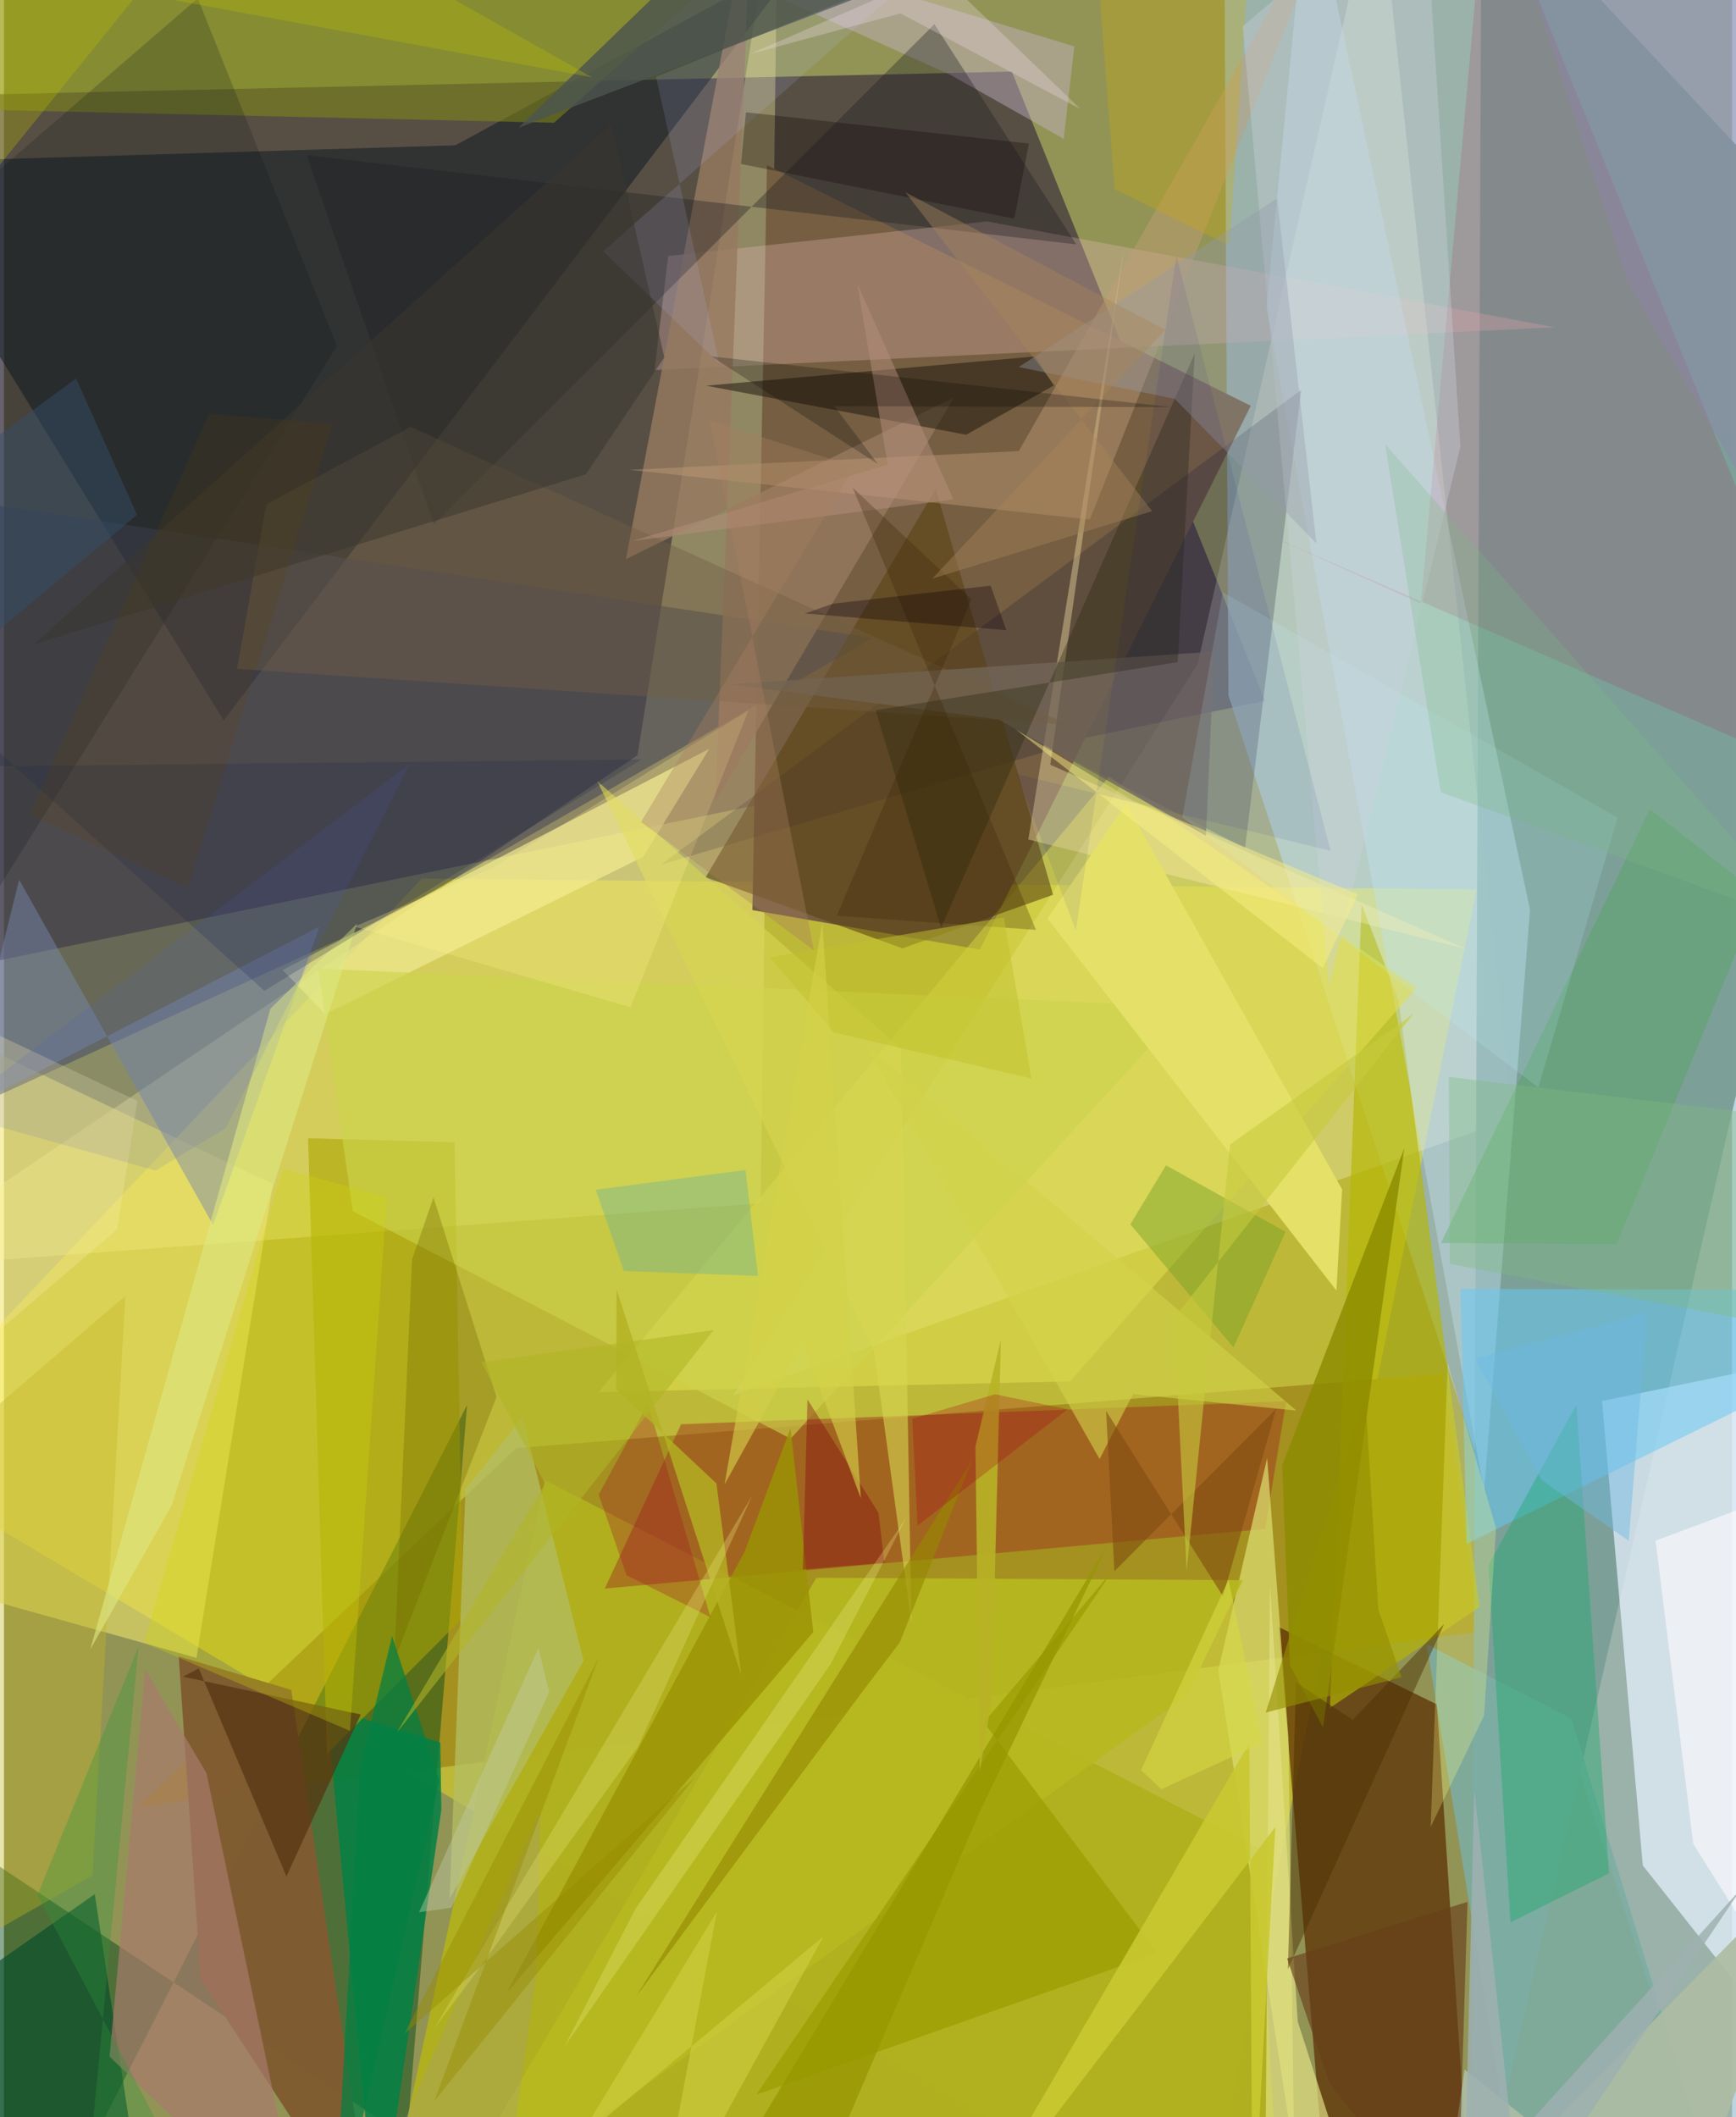 <svg xmlns="http://www.w3.org/2000/svg" width="228" height="278" viewBox="0 0 836 1024"><path fill="#929456" d="M0 0h836v1024H0z"/><path fill="#352639" fill-opacity=".631" d="M-62 46.906L487.593 34.62l122.589 304.362L-62 476.72z"/><path fill="#9ec0d1" fill-opacity=".686" d="M898-62l-61.113 1148L592.36 336.246l-2.038-373.962z"/><path fill="#ffef0a" fill-opacity=".4" d="M579.662 1086L-62 703.797l264.205-278.889 510.242 5.248z"/><path fill="#a28f1f" fill-opacity=".949" d="M64.32 874.076l183.496-173.664 448.33-35.922 17.558 124.763z"/><path fill="#fff8a1" fill-opacity=".337" d="M374.506-62l-68.003 427.292L-62 613.817l428.1-31.879z"/><path fill="#ffffe5" fill-opacity=".267" d="M577.46 321.155L352.743 674.88l376.865-134.002L664.615-62z"/><path fill="#004516" fill-opacity=".463" d="M224.05 679.552l-29.086 354.413L-62 862.91 17.343 1086z"/><path fill="#5a2b01" fill-opacity=".706" d="M641.6 1086l-24.938-299.067 76.55 37.435 14.174 216.333z"/><path fill="#755e41" d="M369.145 79.884l-7.087 360.304 110.079 19.09 131.035-263.006z"/><path fill="#b1b01e" fill-opacity=".976" d="M181.86 1086l79.852-370.117 345.51 178.093 8.311 155.214z"/><path fill="#7ca098" fill-opacity=".98" d="M714.83-62l-4.994 1148 136.218-591.599L898 134.523z"/><path fill="#0f1a22" fill-opacity=".533" d="M-59.756 78.71l278.094-8.412 168.65-91.602-280.686 369.743z"/><path fill="#e7f1ff" fill-opacity=".718" d="M773.099 677.623L898 651.8v383.27L792.815 902.253z"/><path fill="#efe66c" fill-opacity=".557" d="M130.09 572.617l-186.689-88.443L-62 758.47l155.122 43.353z"/><path fill="#464758" fill-opacity=".553" d="M420.272 308.565L-38.86 239.049-62 556.925l247.018-112.928z"/><path fill="#edbfc0" fill-opacity=".29" d="M314.704 178.986l435.388-20.682-274.579-51.211-154.184 16.702z"/><path fill="#7caea3" fill-opacity=".863" d="M836.4 1086H736.037l-47.78-290.725 70.086 35.981z"/><path fill="#b5b604" fill-opacity=".659" d="M713.849 777.199l-72.387 48.882 15.35-388.561 17.871 46.345z"/><path fill="#805b31" fill-opacity=".988" d="M84.548 801.095l10.613 156.169L179.172 1086l-40.18-268.667z"/><path fill="#a0371f" fill-opacity=".482" d="M620.314 677.734l-292.74 11.127-36.915 79.462 319.431-28.835z"/><path fill="#c1ddec" fill-opacity=".443" d="M631.246-62l107.012 501.979-22.187 281.287-105.307-572.655z"/><path fill="#1a1d37" fill-opacity=".235" d="M317.902 418.187l189.165-55.605 93.337 47.595 27.186-221.612z"/><path fill="#038045" fill-opacity=".843" d="M156.005 825.701L180.712 1086l30.894-210.681-.5-32.515z"/><path fill="#e0df4f" fill-opacity=".576" d="M287.672 673.314L534.64 375.586l148.796 102.199-167.691 190.314z"/><path fill="#66c8f5" fill-opacity=".514" d="M707.559 746.689L898 652.79l-52.894-28.962-140.433-.461z"/><path fill="#ddde72" fill-opacity=".706" d="M621.387 840.167l2.829 202.365-36.726-234.74 23.61-102.566z"/><path fill="#a9a400" fill-opacity=".573" d="M222.093 782.358l-65.83 66.113-9.148-297.934 70.842 1.944z"/><path fill="#5a4113" fill-opacity=".573" d="M507.532 432.768l-72.853 25.92-95.225-34.396 111.34-187.804z"/><path fill="#efe991" fill-opacity=".71" d="M155.442 490.444l153.824-76.054 31.931-52.189-206.385 106.943z"/><path fill="#b40a48" fill-opacity=".145" d="M717.288-62l-31.805 353.928-75.238-33.832L898 383.359z"/><path fill="#967a5f" fill-opacity=".808" d="M300.896 270.443l60.728-320.285-17.46 437.491 115.45-195.446z"/><path fill="#b4bd60" fill-opacity=".769" d="M223.29 720.12l27.668-34.615 29.415 117.76L215.6 918.358z"/><path fill="#7e8618" fill-opacity=".573" d="M-62-20.711l31.23 73.305 296.888 6.78 96.114-85.577z"/><path fill="#7888ac" fill-opacity=".471" d="M-20.357 537.447l173.01-89.263-51.48 144.243-93.827-166.92z"/><path fill="#17aa6b" fill-opacity=".392" d="M728.804 929.81l-10.64-172.847 42.557-77.62 15.746 226.756z"/><path fill="#00492a" fill-opacity=".616" d="M-62 990.082l10.905 57.829 117.557 17.263L43.93 916.15z"/><path fill="#a87a6c" fill-opacity=".686" d="M51.083 994.676L145.627 1086 97.995 857.645l-29.668-50.28z"/><path fill="#c8b3ca" fill-opacity=".435" d="M458.056 36.289l54.629 30.842L517.8 22.45 239.72-62z"/><path fill="#ffecaf" fill-opacity=".38" d="M707.252 458.928l-201.074-89.043 35.567-249.132-46.195 285.281z"/><path fill="#202026" fill-opacity=".361" d="M207.958 253.532l242.16-241.834 68.658 106.505-372.315-43.159z"/><path fill="#3ea640" fill-opacity=".278" d="M780.299 601.8l68.987-168.89-53.023-41.445L695.14 601.277z"/><path fill="#241c11" fill-opacity=".549" d="M465.49 210.274l-125.794-23.73 159.139-14.14 9.012 14.059z"/><path fill="#b7b820" fill-opacity=".906" d="M393.047 763.096L203.443 1085.66 572.21 820.038l27.107-55.754z"/><path fill="#9b9d00" fill-opacity=".722" d="M474.03 833.024l83.946 111.637-194.062 68.48 172.739-253.78z"/><path fill="#c29d79" fill-opacity=".427" d="M649.107-59.937L490.955 218.166l-188.234 9.071 222.57 24.04z"/><path fill="#cdd24c" fill-opacity=".612" d="M380.56 695.821l191.53-208.856-420.042-18.484 16.708 117.354z"/><path fill="#8c8b00" fill-opacity=".82" d="M622.12 805.466l15.994 30.041 39.33-280.143-59.06 153.296z"/><path fill="#111a1f" fill-opacity=".216" d="M-7.59 437.618l168.646-270.263L93.76-.785-61.78 133.531z"/><path fill="#4c554f" fill-opacity=".831" d="M556.19-55.983L248.888 61.808 376.792-62h-210.71z"/><path fill="#9b9304" fill-opacity=".816" d="M391.534 789.341l-11.02-98.563-22.184 59.696L243.008 964.09z"/><path fill="#e1df84" fill-opacity=".698" d="M612.435 765.749l-2.123 275.244L660.789 1086l-34.903-108.29z"/><path fill="#563612" fill-opacity=".737" d="M94.244 806.909l-7.598 4.049 85.955 18.276-35.944 78.318z"/><path fill="#59b0a8" fill-opacity=".333" d="M286.29 575.436l72.441-9.555 6.044 51.264-64.871-2.427z"/><path fill="#e5e169" fill-opacity=".996" d="M542.9 388.781l-38.09 55.453 139.805 179.957 2.745-48.905z"/><path fill="#74685b" fill-opacity=".733" d="M585.426 315.16l-3.93 89.044-100.553-56.33-129.648-16.88z"/><path fill="#d0d508" fill-opacity=".302" d="M134.804 565.234L67.721 794.566l99.667 42.579 17.867-258.154z"/><path fill="#c3b524" fill-opacity=".373" d="M-39.448 710.989L58.73 626.77 42.8 907.02-62 966.913z"/><path fill="#6c9d23" fill-opacity=".416" d="M594.826 651.723l-49.913-59.556 17.222-28.55 57.857 32.151z"/><path fill="#715d44" fill-opacity=".408" d="M126.93 243.876l69.811-37.416 318.497 144.114-402.471-27.08z"/><path fill="#bbf5ff" fill-opacity=".157" d="M589.632 286.418l191 109.044-38.324 130.561-172.239-130.757z"/><path fill="#d2ab00" fill-opacity=".282" d="M592.85 118.845l11.583-169.334-78.925-11.08 11.806 153.136z"/><path fill="#26260d" fill-opacity=".349" d="M567.826 320.258L421.708 343.52l31.637 105.233 122.72-277.798z"/><path fill="#cdd3de" fill-opacity=".353" d="M686.621-61.61l17.97 277.648L641 476.905 599.24 12.753z"/><path fill="#adbda4" fill-opacity=".922" d="M879.104 894.837l-67.28 189.892-105.215-83.777-11.935 81.558z"/><path fill="#959bab" fill-opacity=".365" d="M566.373 192.862l68.569 69.968-19.015-166.892-125.032 81.6z"/><path fill="#dee782" fill-opacity=".604" d="M81.129 728.1l-39.382 69.702L128.9 487.876l41.891-41.098z"/><path fill="#ffff83" fill-opacity=".259" d="M698.448 659.166l-8.227 224.387 25.834-53.902 5.752-90.653z"/><path fill="#726600" fill-opacity=".325" d="M238.318 675.6l-30.52-96.429-10.356 29.953-8.669 194.043z"/><path fill="#fffcff" fill-opacity=".58" d="M898 708.104l-28.544 266.819-52.206-83.096-18.24-146.637z"/><path fill="#bbbeff" fill-opacity=".137" d="M315.448 37.138L444.17-14.85 289.897 121.542l56.197 54.326z"/><path fill="#4a2f04" fill-opacity=".463" d="M621.128 952.54l75.614-167.124-44.28 46.405-27.402-18.064z"/><path fill="#9b91c7" fill-opacity=".184" d="M167.202 1086l92.353-210.612-1.92 78.514L239.32 1086z"/><path fill="#d8d551" fill-opacity=".604" d="M434.056 507.297L439 784.732 420.91 653.36 286.953 377.711z"/><path fill="#232d48" fill-opacity=".255" d="M-33.863 335.637l5.695 35.189 336.615-3.495-182.476 111.893z"/><path fill="#b68f7e" fill-opacity=".482" d="M427.52 224.729l-14.728-87.602 46.534 104.439-155.328 20.076z"/><path fill="#c9c830" fill-opacity=".894" d="M460.695 1086l154.37-202.32L604.027 1086l-1.522-242.992z"/><path fill="#fff1b0" fill-opacity=".255" d="M54.752 594.621l9.817-62.117-118.624-56.198L-62 694.66z"/><path fill="#100600" fill-opacity=".294" d="M488.756 105.796L356.56 79.3l2.378-24.978 136.894 15.126z"/><path fill="#d4d44a" fill-opacity=".592" d="M530.041 705.674l16.155-31.38 79.103 7.964-209.197-177.877z"/><path fill="#048043" fill-opacity=".729" d="M187.778 791.359l22.88 69.965L159.413 1086l12.93-231.428z"/><path fill="#ffef92" fill-opacity=".259" d="M169.597 448.164l66.5-28.245 124.088-76.387-57.042 143.677z"/><path fill="#39372f" fill-opacity=".533" d="M281.507 229.403L14.412 311.664 293.864 60.088l25.582 112.727z"/><path fill="#81020e" fill-opacity=".365" d="M423.047 731.652l2.895 24.174-39.457 3.308 2.234-82.293z"/><path fill="#9382af" fill-opacity=".404" d="M898 17.988L721.578-62l63.941 198.43L898 331.034z"/><path fill="#814c10" fill-opacity=".592" d="M537.193 759.954l78.272-78.516-25.733 90.687-56.54-89.72z"/><path fill="#4f5dd0" fill-opacity=".125" d="M196.242 369.49L-26.42 538.24l99.745 27.91 33.972-20.488z"/><path fill="#a21026" fill-opacity=".298" d="M311.565 678.916l30.229 103.297-40.593-20.32-13.462-39.027z"/><path fill="#fbf184" fill-opacity=".471" d="M638.013 468.272l-148.545-115.52 56.429 34.322 109.12 45.454z"/><path fill="#c3cca9" fill-opacity=".408" d="M258.574 797.159l5.194 21.121-47.313 104.404-15.668 2.202z"/><path fill="#bbbf03" fill-opacity=".302" d="M111.055-60.41l173.527 97.835-340.07-62.804L-62 154.102z"/><path fill="#b4b123" fill-opacity=".816" d="M356.749 810.472l-60.385-186.799-.143 48.338 48.45 45.478z"/><path fill="#7bbb86" fill-opacity=".259" d="M851.933 423.145l38.458 31.118-195.32-71.116-26.925-168.318z"/><path fill="#958800" fill-opacity=".631" d="M433.365 794.423l35.02-88.24-162.726 259.663L414.66 819.05z"/><path fill="#d2d247" fill-opacity=".537" d="M276.997 1036.018L344.88 924.67 314.398 1086l82.008-149.369z"/><path fill="#f8f997" fill-opacity=".247" d="M399.972 804.773l36.474-70.549L305.39 923.441l-34.403 66.69z"/><path fill="#e3e274" fill-opacity=".325" d="M306.841 844.608l-80.04 111.686-18.722 24.845 153.79-257.567z"/><path fill="#2c983c" fill-opacity=".314" d="M37.335 1086h68.158L16.25 916.526 65.164 796.21z"/><path fill="#34506a" fill-opacity=".471" d="M-29.95 327.444l94.305-78.439-29.45-65.949-54.852 40.356z"/><path fill="#7eba80" fill-opacity=".365" d="M867.101 642.822l-167.628-31.54-.484-90.433 144.295 17.158z"/><path fill="#a98060" fill-opacity=".357" d="M411.516 225.726l-70.09-22.395 50.433 256.385-83.651-62.18z"/><path fill="#959600" fill-opacity=".729" d="M471.4 877.735l-86.644 202.223-54.899 6.042 204.369-339.312z"/><path fill="#9fb0b0" fill-opacity=".839" d="M840.564 913.32l-106.773 158.715-22.461-206.728-4.839 196.115z"/><path fill="#392400" fill-opacity=".275" d="M410.576 235.87l57.497 54.03-65.167 152.998 96.364 6.858z"/><path fill="#a8875b" fill-opacity=".412" d="M436.059 92.948l125.783 66.586-112.748 120.334 106.346-32.671z"/><path fill="#fae1f3" fill-opacity=".282" d="M520.792 52.755l-68.83-66.283-91.12 39.676 72.852-19.689z"/><path fill="#000297" fill-opacity=".075" d="M567.188 123.709l-48.624 326.355-28.68-75.728 151.882 37.185z"/><path fill="#673f19" fill-opacity=".639" d="M708.023 919.856l-87.305 27.396 20.647 60.433L702.912 1086z"/><path fill="#b8b226" fill-opacity=".902" d="M469.97 699.628l12.34-51.798-4.504 174.482-5.752 34.546z"/><path fill="#c6c93c" fill-opacity=".6" d="M593.15 553.564l-21.004 206.242-6.143-122.26 115.87-147.234z"/><path fill="#978a00" fill-opacity=".427" d="M193.74 983.655l94.062-182.098-79.599 214.594 125.98-156.385z"/><path fill="#010000" fill-opacity=".227" d="M401.74 196.465l20.98 27.93-80.486-52.025 222.745 24.567z"/><path fill="#b0b525" fill-opacity=".569" d="M343.318 643.35L189.97 838.123l71.805-120.49-30.892-58.832z"/><path fill="#12020b" fill-opacity=".329" d="M484.916 304.803l-7.586-21.533-76.312 8.72-13.478 4.72z"/><path fill="#643f02" fill-opacity=".165" d="M12.42 393.964l76.55 35.605 69.934-224.562-59.702-4.81z"/><path fill="#a50015" fill-opacity=".263" d="M441.963 737.9l-2.556-51.701 40.052-11.842 35.117 7.282z"/><path fill="#c1c02b" fill-opacity=".514" d="M497.04 521.59l-13.319-77.855-113.158 19.315 30.895 36.312z"/><path fill="#938f00" fill-opacity=".631" d="M664.868 778.39l-6.328-103.605-48.13 153.513 65.72-17.087z"/><path fill="#d7d945" fill-opacity=".592" d="M559.927 865.342l-9.795-9.228 42.27-92.065 16.575 78.858z"/><path fill="#70b9e3" fill-opacity=".451" d="M711.775 657.15l32.274 58.864 41.968 29.225 8.878-110.452z"/><path fill="#d4d049" fill-opacity=".624" d="M386.404 649.562l28.135 75.105-18.617-278.25-47.304 271.5z"/></svg>